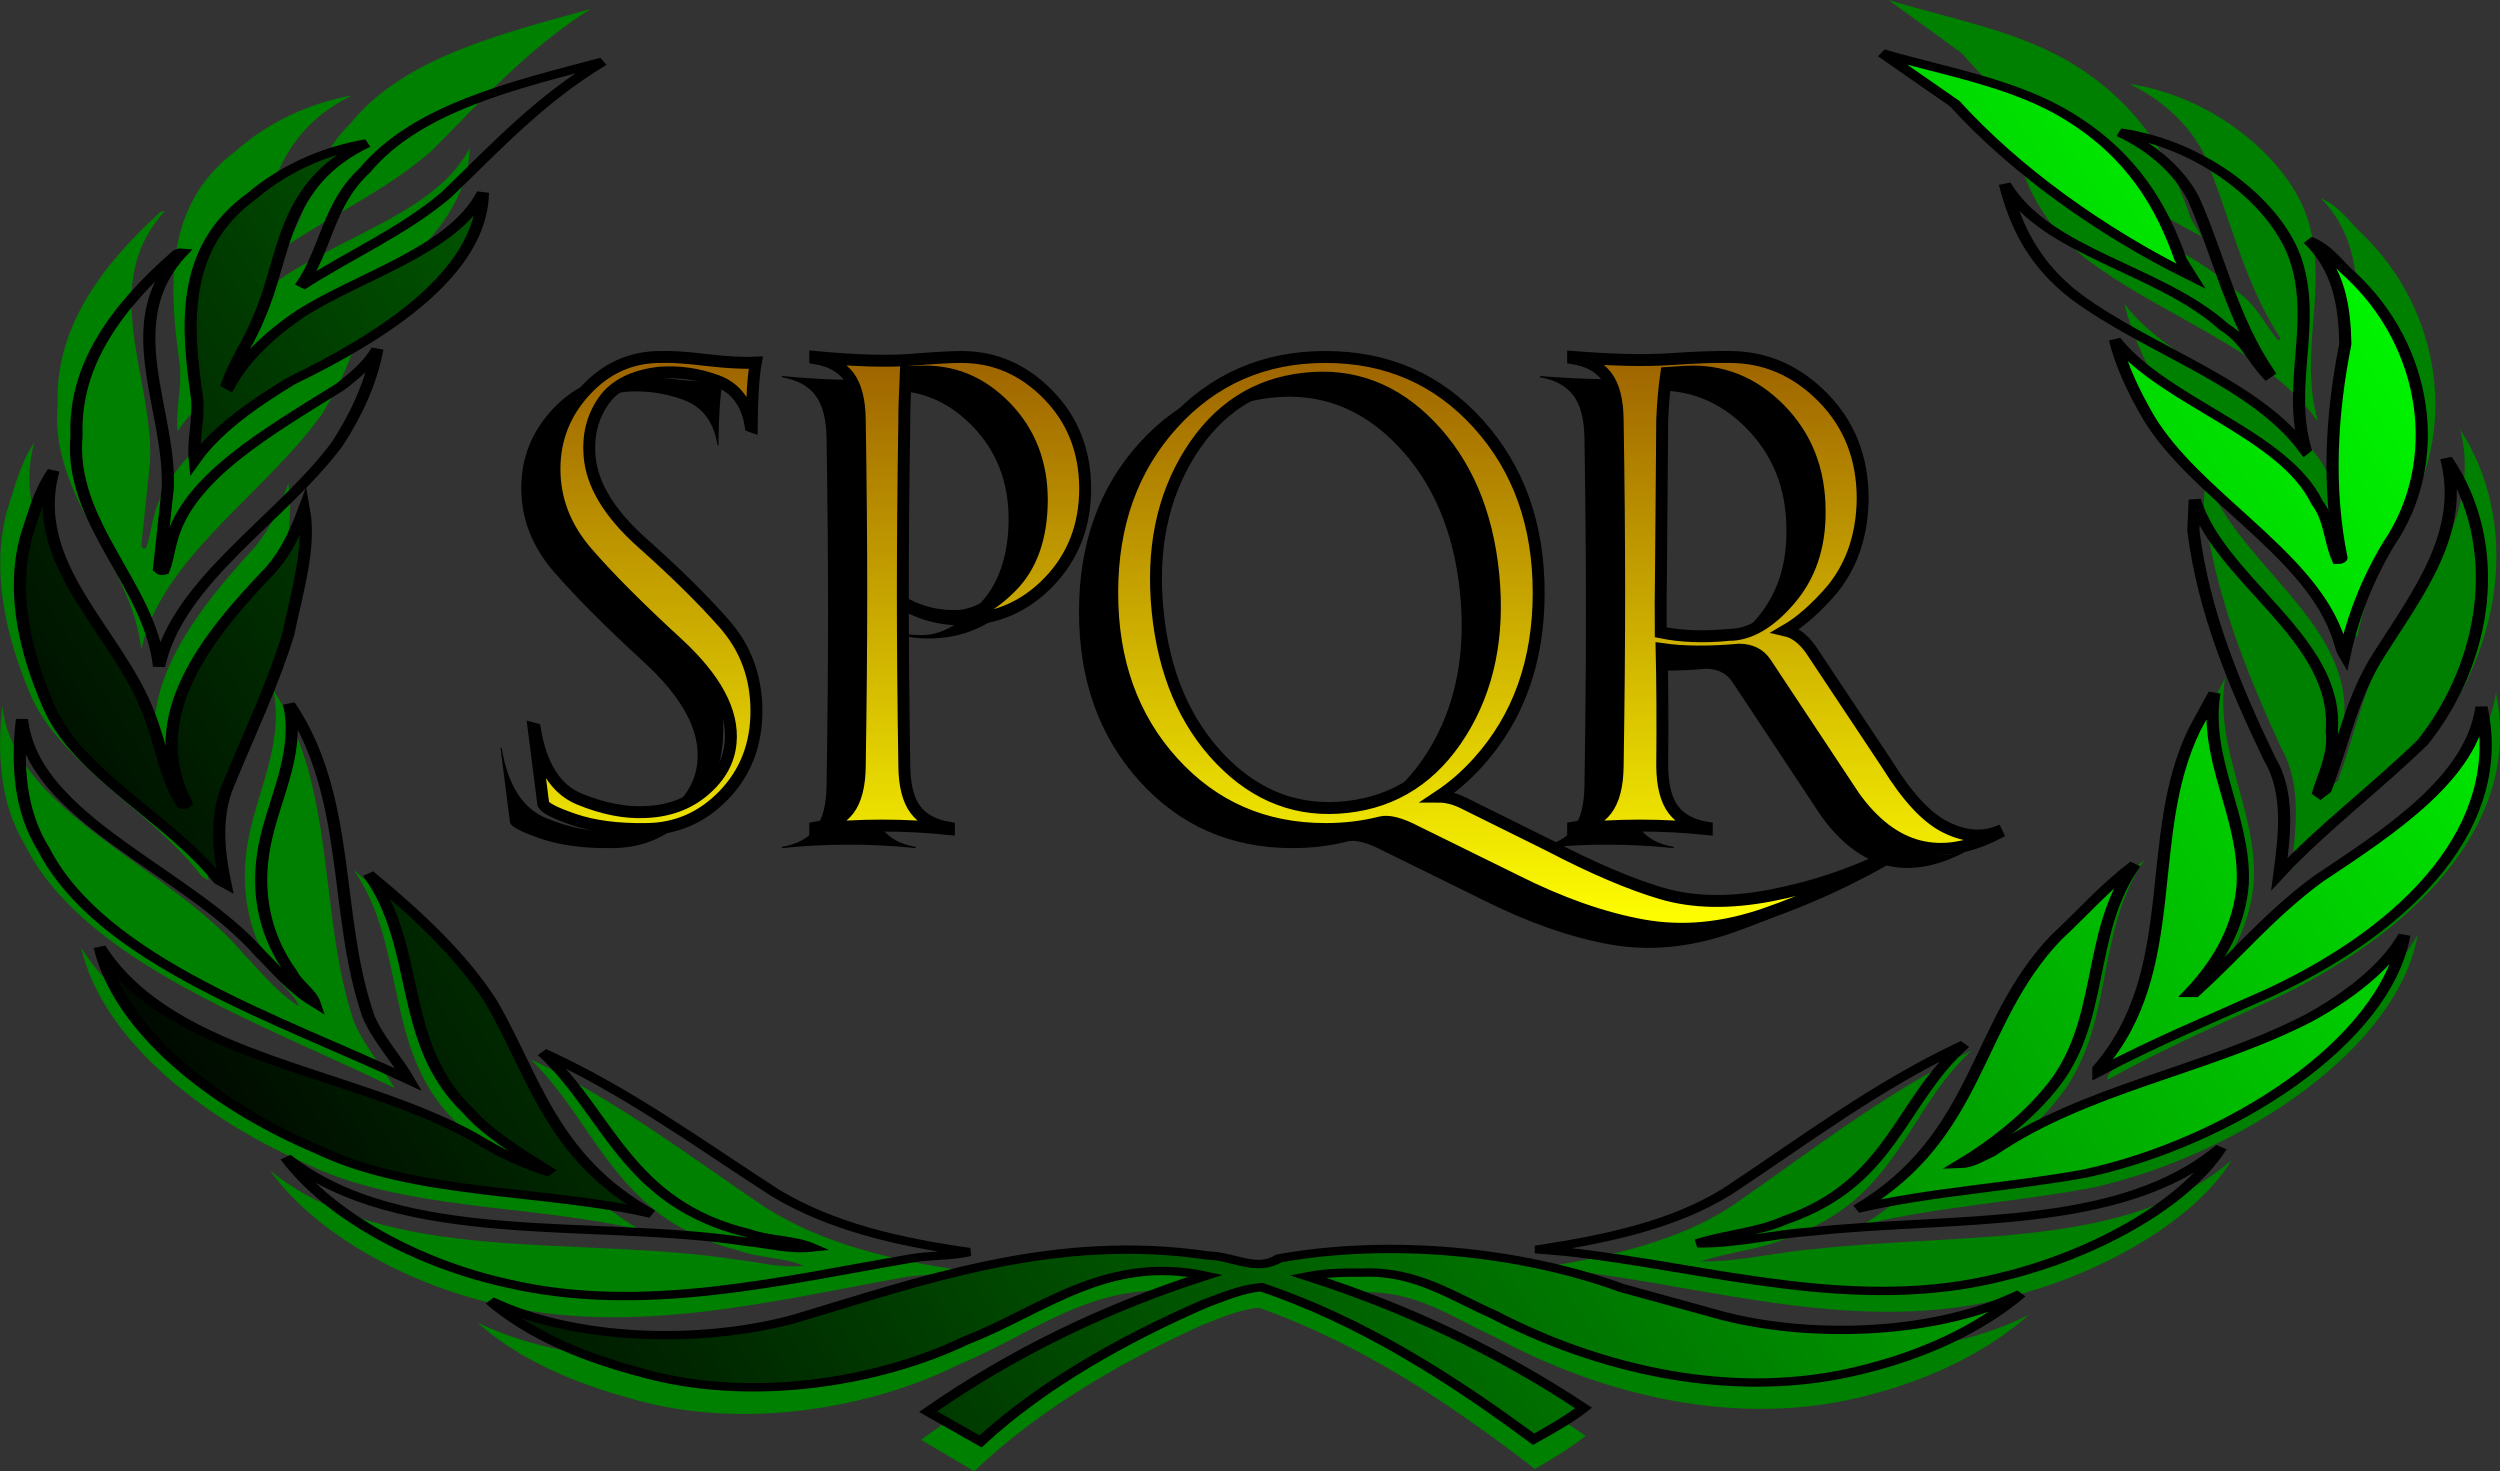 <?xml version="1.0" encoding="UTF-8" standalone="no"?>
<!-- Created with Inkscape (http://www.inkscape.org/) -->
<svg
   xmlns:dc="http://purl.org/dc/elements/1.1/"
   xmlns:cc="http://creativecommons.org/ns#"
   xmlns:rdf="http://www.w3.org/1999/02/22-rdf-syntax-ns#"
   xmlns:svg="http://www.w3.org/2000/svg"
   xmlns="http://www.w3.org/2000/svg"
   xmlns:xlink="http://www.w3.org/1999/xlink"
   xmlns:sodipodi="http://sodipodi.sourceforge.net/DTD/sodipodi-0.dtd"
   xmlns:inkscape="http://www.inkscape.org/namespaces/inkscape"
   height="547.681"
   width="930.593"
   id="svg2"
   sodipodi:version="0.32"
   inkscape:version="0.46"
   version="1.0"
   sodipodi:docbase="D:\"
   sodipodi:docname="SPQRomani[1].svg"
   inkscape:output_extension="org.inkscape.output.svg.inkscape">
  <rect width="100%" height="100%" fill="#333333" stroke="none"/>
  <defs
     id="defs4">
    <linearGradient
       id="linearGradient2674">
      <stop
         style="stop-color:#000000;stop-opacity:1;"
         offset="0"
         id="stop2676" />
      <stop
         style="stop-color:#00ff00;stop-opacity:1"
         offset="1"
         id="stop2678" />
    </linearGradient>
    <linearGradient
       inkscape:collect="always"
       id="linearGradient2632">
      <stop
         style="stop-color:#ffff00;stop-opacity:1"
         offset="0"
         id="stop2634" />
      <stop
         style="stop-color:#803300;stop-opacity:1"
         offset="1"
         id="stop2636" />
    </linearGradient>
    <inkscape:perspective
       sodipodi:type="inkscape:persp3d"
       inkscape:vp_x="0 : 360 : 1"
       inkscape:vp_y="0 : 1000 : 0"
       inkscape:vp_z="940 : 360 : 1"
       inkscape:persp3d-origin="470 : 240 : 1"
       id="perspective138" />
    <linearGradient
       id="linearGradient7749">
      <stop
         id="stop7753"
         offset="0"
         stop-color="#585858" />
      <stop
         id="stop7755"
         offset="0.164"
         stop-color="#888" />
      <stop
         id="stop7757"
         offset="0.224"
         stop-color="#a6a6a6" />
      <stop
         id="stop7759"
         offset="0.285"
         stop-color="#ccc" />
      <stop
         id="stop7761"
         offset="0.285"
         stop-color="#cccac2" />
      <stop
         id="stop7769"
         offset="0.467"
         stop-color="#e3e3e3" />
      <stop
         id="stop7771"
         offset="0.516"
         stop-color="#d1d1d1" />
      <stop
         id="stop7773"
         offset="0.542"
         stop-color="#c6c6c6" />
      <stop
         id="stop7775"
         offset="0.572"
         stop-color="#bbb" />
      <stop
         id="stop7777"
         offset="0.632"
         stop-color="#a8a8a8" />
      <stop
         id="stop7779"
         offset="0.663"
         stop-color="#b9b9b9" />
      <stop
         id="stop7781"
         offset="0.698"
         stop-color="#cacaca" />
      <stop
         id="stop7783"
         offset="0.728"
         stop-color="#d2d2d2" />
      <stop
         id="stop7785"
         offset="0.758"
         stop-color="#dadada" />
      <stop
         id="stop7787"
         offset="0.787"
         stop-color="#d5d5d5" />
      <stop
         id="stop7789"
         offset="0.817"
         stop-color="#d0d0d0" />
      <stop
         id="stop7791"
         offset="0.878"
         stop-color="#bbb" />
      <stop
         id="stop7793"
         offset="0.935"
         stop-color="#898989" />
      <stop
         id="stop7795"
         offset="1"
         stop-color="#585858"
         style="stop-color:black;stop-opacity:1" />
    </linearGradient>
    <linearGradient
       inkscape:collect="always"
       xlink:href="#linearGradient7749"
       id="linearGradient7827"
       x1="-919.808"
       y1="341.907"
       x2="-174.853"
       y2="528.992"
       gradientUnits="userSpaceOnUse"
       gradientTransform="matrix(0.762,0,0,0.762,801.227,173.531)" />
    <linearGradient
       inkscape:collect="always"
       xlink:href="#linearGradient2632"
       id="linearGradient2464"
       gradientUnits="userSpaceOnUse"
       gradientTransform="matrix(0.923,0,0,0.978,27.653,98.762)"
       x1="480.855"
       y1="660.396"
       x2="479.632"
       y2="374.89" />
    <linearGradient
       inkscape:collect="always"
       xlink:href="#linearGradient2674"
       id="linearGradient3238"
       x1="297.248"
       y1="413.588"
       x2="650.27"
       y2="259.198"
       gradientUnits="userSpaceOnUse" />
  </defs>
  <sodipodi:namedview
     id="base"
     pagecolor="#ffffff"
     bordercolor="#666666"
     borderopacity="1.0"
     inkscape:pageopacity="0.0"
     inkscape:pageshadow="2"
     inkscape:cx="438.4303"
     inkscape:cy="320.17563"
     inkscape:zoom="0.8996572"
     inkscape:document-units="px"
     inkscape:current-layer="layer1"
     inkscape:window-width="1280"
     inkscape:window-height="968"
     inkscape:window-x="0"
     inkscape:window-y="22"
     width="940px"
     height="720px"
     showgrid="false"
     showguides="true"
     inkscape:guide-bbox="true" />
  <g
     inkscape:groupmode="layer"
     inkscape:label="Warstwa 1"
     id="layer1"
     transform="translate(85.034,-399.193)">
    <g
       transform="matrix(2.633,0,0,1.892,-804.537,95.464)"
       id="g7894">
      <g
         id="g7896"
         style="fill:#008000">
        <path
           d="M 569.386,394.109 C 558.611,396.995 547.114,397.922 536.65,401.491 C 554.373,386.295 553.361,362.782 565.186,344.885 C 568.952,339.817 572.065,334.506 576.456,329.697 C 569.264,344.125 572.383,362.844 564.12,376.845 C 560.939,382.406 556.391,387.802 551.36,392.17 C 553.004,392.108 554.442,390.686 555.888,389.735 C 569.309,376.343 586.842,372.598 601.359,361.717 C 607.175,357.083 612.501,351.011 615.058,344.443 C 612.311,366.663 590.205,387.489 569.386,394.109 L 569.386,394.109 z"
           id="path7898" />
        <path
           d="M 617.735,304.146 C 611.169,313.489 603.226,322.188 597.159,331.684 C 597.836,324.165 598.727,314.92 595.798,307.798 C 590.723,292.461 586.264,276.889 584.825,260.057 L 585.023,253.62 C 588.843,270.81 605.729,282.626 604.663,301.907 C 605.05,306.58 603.604,310.553 602.729,314.662 L 603.02,314.966 L 603.78,314.113 C 606.284,304.655 607.548,294.71 611.441,285.886 C 616.975,273.188 623.884,260.372 621.068,245.04 C 629.484,263.116 626.935,287.268 617.735,304.146 L 617.735,304.146 z"
           id="path7900" />
        <path
           d="M 607.371,206.758 C 618.443,221.763 620.87,245.676 612.806,262.888 C 609.8,270.182 607.677,277.954 606.496,286.027 C 605.933,284.635 605.804,282.763 605.301,281.211 C 600.896,264.363 584.963,252.356 578.41,236.472 C 576.332,231.278 574.561,225.911 573.578,220.272 C 580.58,233.222 597.836,239.911 602.539,254.183 C 604.466,257.792 604.357,262.302 605.553,266.183 C 605.804,266.183 606.055,265.996 606.055,265.741 C 603.984,251.04 604.616,235.654 606.611,221.135 C 606.496,213.271 605.729,205.643 601.359,199.555 C 604.161,201.188 605.423,204.323 607.371,206.758 L 607.371,206.758 z"
           id="path7902" />
        <path
           d="M 599.564,203.877 C 602.473,217.026 598.225,229.832 600.896,243.107 L 600.797,243.222 C 593.644,229.155 578.457,222.517 568.008,211.258 C 561.952,204.578 559.319,196.436 557.805,187.814 C 563.792,202.249 579.948,205.43 589.224,217.593 C 592.327,220.397 593.34,224.282 595.341,227.462 L 595.668,227.146 C 590.334,215.76 588.547,202.945 584.825,190.801 C 582.962,185.539 579.264,180.369 574.302,177.051 C 586.478,179.539 597.03,192.25 599.564,203.877 L 599.564,203.877 z"
           id="path7904" />
        <path
           d="M 567.012,173.722 C 576.182,181.929 580.329,192.555 583.007,203.565 L 584.521,207.062 C 571.212,197.49 559.121,184.622 550.622,171.032 L 540.242,160.531 C 549.367,164.4 559.205,166.71 567.012,173.722 L 567.012,173.722 z"
           id="path7906" />
        <path
           d="M 356.806,162.274 C 347.605,170.339 341.225,180.54 334.399,190.051 C 328.281,197.626 320.455,202.622 313.52,209.136 C 317.264,201.374 317.4,192.103 322.711,184.973 C 330.268,171.789 344.28,167.151 356.806,162.274 L 356.806,162.274 z"
           id="path7908" />
        <path
           d="M 306.492,190.36 C 310.967,184.797 316.64,180.932 323.023,179.299 C 310.628,187.814 311.435,203.074 307.505,215.76 C 306.252,220.451 304.076,224.772 302.992,229.581 L 303.308,229.832 C 305.37,224.396 308.995,219.26 313.52,214.824 C 322.323,206.697 335.347,201.632 339.661,189.61 C 339.464,206.316 325.527,219.45 312.192,228.839 C 306.693,233.664 301.391,239.162 298.362,245.363 C 298.065,241.148 298.985,236.917 298.686,232.401 C 297.235,217.818 296.182,201.172 306.492,190.36 L 306.492,190.36 z"
           id="path7910" />
        <path
           d="M 281.412,240.228 C 281.039,225.449 287.173,213.386 295.816,202.375 C 296.067,202.249 296.246,201.998 296.569,202.059 C 287.055,216.517 294.926,234.729 294.492,251.169 L 293.237,268.001 C 293.424,268.123 293.424,268.629 293.865,268.435 C 294.428,266.559 294.55,264.554 294.926,262.624 C 297.167,249.047 308.958,239.413 319.257,230.03 C 321.456,227.576 323.4,225.084 324.53,222.205 C 323.689,228.965 321.57,235.783 318.766,242.035 C 310.75,257.667 295.942,270.493 293.237,288.39 C 291.925,271.239 280.248,258.417 281.412,240.228 L 281.412,240.228 z"
           id="path7912" />
        <path
           d="M 274.214,261.243 C 275.279,256.621 276.094,251.838 278.105,247.597 C 274.294,267.134 287.435,281.211 291.745,298.146 C 293.549,304.479 293.99,311.282 296.569,317.226 C 296.81,317.355 297.019,317.104 297.167,316.914 C 290.749,298.925 300.014,282.208 309.323,268.123 C 311.587,264.307 312.892,260.057 314.018,255.67 C 315.007,263.812 312.948,273.188 311.766,281.641 C 309.502,292.396 306.123,302.597 303.182,313.033 C 301.246,319.555 301.755,326.912 302.749,333.745 L 301.816,333 C 294.991,320.414 281.477,310.598 277.463,296.848 C 274.16,285.886 271.965,273.188 274.214,261.243 L 274.214,261.243 z"
           id="path7914" />
        <path
           d="M 273.598,299.401 C 275.101,320.109 297.369,331.052 307.691,348.195 C 310.134,351.703 312.253,355.584 315.517,358.521 C 315.007,356.314 312.948,354.458 312.192,352.198 C 308.581,345.008 307.265,336.439 308.133,327.749 C 309.133,317.172 313.569,307.356 311.876,296.231 C 320.946,315.788 318.191,340.198 323.263,361.39 C 324.591,366.024 327.273,370.163 329.031,374.593 C 310.396,361.9 284.984,349.824 276.717,326.562 C 273.232,318.542 272.844,308.612 273.598,299.401 L 273.598,299.401 z"
           id="path7916" />
        <path
           d="M 284.729,346.955 C 295.12,370.461 321.144,372.408 338.592,386.722 C 341.803,389.567 345.167,391.987 348.792,393.676 L 348.979,393.486 C 344.973,389.864 340.339,385.739 337.534,381.045 C 327.322,366.846 330.914,346.955 323.263,331.684 C 330.215,340 336.537,348.645 340.734,358.079 C 346.978,373.48 349.363,390.876 363.81,402.518 C 348.176,397.366 329.86,398.805 316.062,389.179 C 300.995,379.919 287.549,364.213 284.729,346.955 L 284.729,346.955 z"
           id="path7918" />
        <path
           d="M 311.435,390.807 C 328.095,409.754 355.317,403.432 377.51,408.391 C 380.645,408.819 383.514,410.075 386.836,409.565 C 384.19,407.891 380.52,408.073 377.632,406.551 C 360.236,400.44 357.685,381.607 348.241,368.908 C 360.306,376.92 370.448,387.726 381.578,398.196 C 389.578,405.204 399.208,408.438 409.354,410.5 C 406.916,411.391 403.72,411.147 401.103,411.833 C 382.874,416.315 362.622,423.641 343.291,417.083 C 330.724,413.125 317.758,403.188 311.435,390.807 L 311.435,390.807 z"
           id="path7920" />
        <path
           d="M 537.557,434.973 C 518.783,441.979 499.19,434.653 484.527,423.534 C 478.591,419.76 473.357,414.327 465.679,414.807 C 462.894,414.754 460.208,414.891 457.841,415.575 C 472.086,422.204 485.318,431.342 497.417,443.03 C 495.378,445.358 492.737,447.536 490.25,449.543 C 478.591,436.981 465.679,424.889 451.222,417.827 C 448.391,418.194 445.697,419.897 443.145,421.268 C 431.375,428.709 419.737,438.282 410.987,450 L 403.469,443.791 C 415.469,431.653 428.742,422.204 443.263,415.454 C 428.994,410.934 419.681,422.887 408.85,428.967 C 396.229,437.78 378.077,441.918 362.824,435.838 C 354.621,432.727 346.674,428.145 340.734,420.698 C 352.738,428.967 370.616,429.834 384.268,424.463 C 402.586,416.518 421.621,406.446 443.704,411.262 C 447.15,411.323 450.499,414.754 453.755,411.833 C 470.168,407.571 488.75,410.5 502.881,418.002 L 517.445,423.84 C 530.982,428.846 548.484,427.461 560.088,419.213 C 554.122,426.639 545.973,431.959 537.557,434.973 L 537.557,434.973 z"
           id="path7922" />
        <path
           d="M 557.675,415.575 C 536.597,423.534 515.392,413.764 495.195,410.5 L 491.307,410.006 L 491.307,409.883 C 500.964,407.692 510.338,404.817 518.024,397.877 C 529.346,386.995 539.42,375.794 551.992,367.219 C 542.669,379.173 541.681,396.188 526.279,403.874 C 522.468,406.368 517.657,406.809 513.724,408.698 C 519.333,408.819 524.469,406.809 530.023,406.247 C 550.676,403.004 574.302,406.331 588.79,388.737 C 583.411,400.997 569.94,411.262 557.675,415.575 L 557.675,415.575 z"
           id="path7924" />
        <path
           d="M 595.973,356.269 C 587.648,361.717 579.211,366.77 571.212,372.964 L 571.212,372.203 C 583.464,351.841 577.475,323.868 585.023,301.459 L 587.839,293.952 C 586.264,307.912 592.327,319.737 591.901,333.745 C 591.476,342.207 588.714,349.71 584.271,356.467 L 585.023,356.467 C 591.026,348.583 595.714,340.198 602.729,332.688 C 613.619,322.188 624.69,311.42 626.12,296.848 C 629.818,321.175 616.168,342.496 595.973,356.269 L 595.973,356.269 z"
           id="path7926" />
      </g>
    </g>
    <g
       transform="matrix(2.597,0,0,1.785,-787.375,132.489)"
       id="g2640"
       style="fill:url(#linearGradient3238);fill-opacity:1;stroke:#000000;stroke-opacity:1;stroke-width:1.743;stroke-miterlimit:4;stroke-dasharray:none">
      <g
         id="g2642"
         style="fill:url(#linearGradient3238);fill-opacity:1;stroke:#000000;stroke-opacity:1;stroke-width:1.743;stroke-miterlimit:4;stroke-dasharray:none">
        <path
           d="M 569.386,394.109 C 558.611,396.995 547.114,397.922 536.65,401.491 C 554.373,386.295 553.361,362.782 565.186,344.885 C 568.952,339.817 572.065,334.506 576.456,329.697 C 569.264,344.125 572.383,362.844 564.12,376.845 C 560.939,382.406 556.391,387.802 551.36,392.17 C 553.004,392.108 554.442,390.686 555.888,389.735 C 569.309,376.343 586.842,372.598 601.359,361.717 C 607.175,357.083 612.501,351.011 615.058,344.443 C 612.311,366.663 590.205,387.489 569.386,394.109 L 569.386,394.109 z"
           id="path2644"
           style="fill:url(#linearGradient3238);fill-opacity:1;stroke:#000000;stroke-opacity:1;stroke-width:1.743;stroke-miterlimit:4;stroke-dasharray:none" />
        <path
           d="M 617.735,304.146 C 611.169,313.489 603.226,322.188 597.159,331.684 C 597.836,324.165 598.727,314.92 595.798,307.798 C 590.723,292.461 586.264,276.889 584.825,260.057 L 585.023,253.62 C 588.843,270.81 605.729,282.626 604.663,301.907 C 605.05,306.58 603.604,310.553 602.729,314.662 L 603.02,314.966 L 603.78,314.113 C 606.284,304.655 607.548,294.71 611.441,285.886 C 616.975,273.188 623.884,260.372 621.068,245.04 C 629.484,263.116 626.935,287.268 617.735,304.146 L 617.735,304.146 z"
           id="path2646"
           style="fill:url(#linearGradient3238);fill-opacity:1;stroke:#000000;stroke-opacity:1;stroke-width:1.743;stroke-miterlimit:4;stroke-dasharray:none" />
        <path
           d="M 607.371,206.758 C 618.443,221.763 620.87,245.676 612.806,262.888 C 609.8,270.182 607.677,277.954 606.496,286.027 C 605.933,284.635 605.804,282.763 605.301,281.211 C 600.896,264.363 584.963,252.356 578.41,236.472 C 576.332,231.278 574.561,225.911 573.578,220.272 C 580.58,233.222 597.836,239.911 602.539,254.183 C 604.466,257.792 604.357,262.302 605.553,266.183 C 605.804,266.183 606.055,265.996 606.055,265.741 C 603.984,251.04 604.616,235.654 606.611,221.135 C 606.496,213.271 605.729,205.643 601.359,199.555 C 604.161,201.188 605.423,204.323 607.371,206.758 L 607.371,206.758 z"
           id="path2648"
           style="fill:url(#linearGradient3238);fill-opacity:1;stroke:#000000;stroke-opacity:1;stroke-width:1.743;stroke-miterlimit:4;stroke-dasharray:none" />
        <path
           d="M 599.564,203.877 C 602.473,217.026 598.225,229.832 600.896,243.107 L 600.797,243.222 C 593.644,229.155 578.457,222.517 568.008,211.258 C 561.952,204.578 559.319,196.436 557.805,187.814 C 563.792,202.249 579.948,205.43 589.224,217.593 C 592.327,220.397 593.34,224.282 595.341,227.462 L 595.668,227.146 C 590.334,215.76 588.547,202.945 584.825,190.801 C 582.962,185.539 579.264,180.369 574.302,177.051 C 586.478,179.539 597.03,192.25 599.564,203.877 L 599.564,203.877 z"
           id="path2650"
           style="fill:url(#linearGradient3238);fill-opacity:1;stroke:#000000;stroke-opacity:1;stroke-width:1.743;stroke-miterlimit:4;stroke-dasharray:none" />
        <path
           d="M 567.012,173.722 C 576.182,181.929 580.329,192.555 583.007,203.565 L 584.521,207.062 C 571.212,197.49 559.121,184.622 550.622,171.032 L 540.242,160.531 C 549.367,164.4 559.205,166.71 567.012,173.722 L 567.012,173.722 z"
           id="path2652"
           style="fill:url(#linearGradient3238);fill-opacity:1;stroke:#000000;stroke-opacity:1;stroke-width:1.743;stroke-miterlimit:4;stroke-dasharray:none" />
        <path
           d="M 356.806,162.274 C 347.605,170.339 341.225,180.54 334.399,190.051 C 328.281,197.626 320.455,202.622 313.52,209.136 C 317.264,201.374 317.4,192.103 322.711,184.973 C 330.268,171.789 344.28,167.151 356.806,162.274 L 356.806,162.274 z"
           id="path2654"
           style="fill:url(#linearGradient3238);fill-opacity:1;stroke:#000000;stroke-opacity:1;stroke-width:1.743;stroke-miterlimit:4;stroke-dasharray:none" />
        <path
           d="M 306.492,190.36 C 310.967,184.797 316.64,180.932 323.023,179.299 C 310.628,187.814 311.435,203.074 307.505,215.76 C 306.252,220.451 304.076,224.772 302.992,229.581 L 303.308,229.832 C 305.37,224.396 308.995,219.26 313.52,214.824 C 322.323,206.697 335.347,201.632 339.661,189.61 C 339.464,206.316 325.527,219.45 312.192,228.839 C 306.693,233.664 301.391,239.162 298.362,245.363 C 298.065,241.148 298.985,236.917 298.686,232.401 C 297.235,217.818 296.182,201.172 306.492,190.36 L 306.492,190.36 z"
           id="path2656"
           style="fill:url(#linearGradient3238);fill-opacity:1;stroke:#000000;stroke-opacity:1;stroke-width:1.743;stroke-miterlimit:4;stroke-dasharray:none" />
        <path
           d="M 281.412,240.228 C 281.039,225.449 287.173,213.386 295.816,202.375 C 296.067,202.249 296.246,201.998 296.569,202.059 C 287.055,216.517 294.926,234.729 294.492,251.169 L 293.237,268.001 C 293.424,268.123 293.424,268.629 293.865,268.435 C 294.428,266.559 294.55,264.554 294.926,262.624 C 297.167,249.047 308.958,239.413 319.257,230.03 C 321.456,227.576 323.4,225.084 324.53,222.205 C 323.689,228.965 321.57,235.783 318.766,242.035 C 310.75,257.667 295.942,270.493 293.237,288.39 C 291.925,271.239 280.248,258.417 281.412,240.228 L 281.412,240.228 z"
           id="path2658"
           style="fill:url(#linearGradient3238);fill-opacity:1;stroke:#000000;stroke-opacity:1;stroke-width:1.743;stroke-miterlimit:4;stroke-dasharray:none" />
        <path
           d="M 274.214,261.243 C 275.279,256.621 276.094,251.838 278.105,247.597 C 274.294,267.134 287.435,281.211 291.745,298.146 C 293.549,304.479 293.99,311.282 296.569,317.226 C 296.81,317.355 297.019,317.104 297.167,316.914 C 290.749,298.925 300.014,282.208 309.323,268.123 C 311.587,264.307 312.892,260.057 314.018,255.67 C 315.007,263.812 312.948,273.188 311.766,281.641 C 309.502,292.396 306.123,302.597 303.182,313.033 C 301.246,319.555 301.755,326.912 302.749,333.745 L 301.816,333 C 294.991,320.414 281.477,310.598 277.463,296.848 C 274.16,285.886 271.965,273.188 274.214,261.243 L 274.214,261.243 z"
           id="path2660"
           style="fill:url(#linearGradient3238);fill-opacity:1;stroke:#000000;stroke-opacity:1;stroke-width:1.743;stroke-miterlimit:4;stroke-dasharray:none" />
        <path
           d="M 273.598,299.401 C 275.101,320.109 297.369,331.052 307.691,348.195 C 310.134,351.703 312.253,355.584 315.517,358.521 C 315.007,356.314 312.948,354.458 312.192,352.198 C 308.581,345.008 307.265,336.439 308.133,327.749 C 309.133,317.172 313.569,307.356 311.876,296.231 C 320.946,315.788 318.191,340.198 323.263,361.39 C 324.591,366.024 327.273,370.163 329.031,374.593 C 310.396,361.9 284.984,349.824 276.717,326.562 C 273.232,318.542 272.844,308.612 273.598,299.401 L 273.598,299.401 z"
           id="path2662"
           style="fill:url(#linearGradient3238);fill-opacity:1;stroke:#000000;stroke-opacity:1;stroke-width:1.743;stroke-miterlimit:4;stroke-dasharray:none" />
        <path
           d="M 284.729,346.955 C 295.12,370.461 321.144,372.408 338.592,386.722 C 341.803,389.567 345.167,391.987 348.792,393.676 L 348.979,393.486 C 344.973,389.864 340.339,385.739 337.534,381.045 C 327.322,366.846 330.914,346.955 323.263,331.684 C 330.215,340 336.537,348.645 340.734,358.079 C 346.978,373.48 349.363,390.876 363.81,402.518 C 348.176,397.366 329.86,398.805 316.062,389.179 C 300.995,379.919 287.549,364.213 284.729,346.955 L 284.729,346.955 z"
           id="path2664"
           style="fill:url(#linearGradient3238);fill-opacity:1;stroke:#000000;stroke-opacity:1;stroke-width:1.743;stroke-miterlimit:4;stroke-dasharray:none" />
        <path
           d="M 311.435,390.807 C 328.095,409.754 355.317,403.432 377.51,408.391 C 380.645,408.819 383.514,410.075 386.836,409.565 C 384.19,407.891 380.52,408.073 377.632,406.551 C 360.236,400.44 357.685,381.607 348.241,368.908 C 360.306,376.92 370.448,387.726 381.578,398.196 C 389.578,405.204 399.208,408.438 409.354,410.5 C 406.916,411.391 403.72,411.147 401.103,411.833 C 382.874,416.315 362.622,423.641 343.291,417.083 C 330.724,413.125 317.758,403.188 311.435,390.807 L 311.435,390.807 z"
           id="path2666"
           style="fill:url(#linearGradient3238);fill-opacity:1;stroke:#000000;stroke-opacity:1;stroke-width:1.743;stroke-miterlimit:4;stroke-dasharray:none" />
        <path
           d="M 537.557,434.973 C 518.783,441.979 499.19,434.653 484.527,423.534 C 478.591,419.76 473.357,414.327 465.679,414.807 C 462.894,414.754 460.208,414.891 457.841,415.575 C 472.086,422.204 485.318,431.342 497.417,443.03 C 495.378,445.358 492.737,447.536 490.25,449.543 C 478.591,436.981 465.679,424.889 451.222,417.827 C 448.391,418.194 445.697,419.897 443.145,421.268 C 431.375,428.709 419.737,438.282 410.987,450 L 403.469,443.791 C 415.469,431.653 428.742,422.204 443.263,415.454 C 428.994,410.934 419.681,422.887 408.85,428.967 C 396.229,437.78 378.077,441.918 362.824,435.838 C 354.621,432.727 346.674,428.145 340.734,420.698 C 352.738,428.967 370.616,429.834 384.268,424.463 C 402.586,416.518 421.621,406.446 443.704,411.262 C 447.15,411.323 450.499,414.754 453.755,411.833 C 470.168,407.571 488.75,410.5 502.881,418.002 L 517.445,423.84 C 530.982,428.846 548.484,427.461 560.088,419.213 C 554.122,426.639 545.973,431.959 537.557,434.973 L 537.557,434.973 z"
           id="path2668"
           style="fill:url(#linearGradient3238);fill-opacity:1;stroke:#000000;stroke-opacity:1;stroke-width:1.743;stroke-miterlimit:4;stroke-dasharray:none" />
        <path
           d="M 557.675,415.575 C 536.597,423.534 515.392,413.764 495.195,410.5 L 491.307,410.006 L 491.307,409.883 C 500.964,407.692 510.338,404.817 518.024,397.877 C 529.346,386.995 539.42,375.794 551.992,367.219 C 542.669,379.173 541.681,396.188 526.279,403.874 C 522.468,406.368 517.657,406.809 513.724,408.698 C 519.333,408.819 524.469,406.809 530.023,406.247 C 550.676,403.004 574.302,406.331 588.79,388.737 C 583.411,400.997 569.94,411.262 557.675,415.575 L 557.675,415.575 z"
           id="path2670"
           style="fill:url(#linearGradient3238);fill-opacity:1;stroke:#000000;stroke-opacity:1;stroke-width:1.743;stroke-miterlimit:4;stroke-dasharray:none" />
        <path
           d="M 595.973,356.269 C 587.648,361.717 579.211,366.77 571.212,372.964 L 571.212,372.203 C 583.464,351.841 577.475,323.868 585.023,301.459 L 587.839,293.952 C 586.264,307.912 592.327,319.737 591.901,333.745 C 591.476,342.207 588.714,349.71 584.271,356.467 L 585.023,356.467 C 591.026,348.583 595.714,340.198 602.729,332.688 C 613.619,322.188 624.69,311.42 626.12,296.848 C 629.818,321.175 616.168,342.496 595.973,356.269 L 595.973,356.269 z"
           id="path2672"
           style="fill:url(#linearGradient3238);fill-opacity:1;stroke:#000000;stroke-opacity:1;stroke-width:1.743;stroke-miterlimit:4;stroke-dasharray:none" />
      </g>
    </g>
    <path
       style="font-size:245.203px;font-style:normal;font-weight:normal;fill:#000000;fill-opacity:1;stroke:none;stroke-width:1px;stroke-linecap:butt;stroke-linejoin:miter;stroke-opacity:1;font-family:Lello"
       d="M 183.953,541.276 C 182.995,546.508 182.479,554.435 182.406,565.057 L 182.074,564.94 C 180.674,556.271 176.473,550.648 169.471,548.07 C 162.47,545.493 155.321,544.478 148.025,545.024 C 138.223,546.196 131.295,549.711 127.242,555.568 C 123.189,561.425 121.457,568.142 122.046,575.717 C 122.783,586.495 129.342,597.39 141.724,608.401 C 154.105,619.413 164.276,629.449 172.235,638.508 C 180.194,647.568 184.174,658.384 184.174,670.958 C 184.174,683.454 180.121,693.9 172.014,702.295 C 163.907,710.691 154.179,714.889 142.829,714.889 C 132.364,715.045 123.447,713.854 116.077,711.316 C 108.707,708.777 104.948,706.766 104.801,705.283 L 101.263,677.519 L 101.706,677.636 C 103.99,691.459 109.536,700.167 118.343,703.76 C 127.15,707.352 135.312,708.953 142.829,708.563 C 151.526,708.25 158.84,705.556 164.773,700.48 C 170.706,695.403 173.967,689.507 174.557,682.79 C 175.662,671.232 169.029,658.853 154.658,645.654 C 140.287,632.456 129.085,621.21 121.051,611.916 C 113.018,602.622 109.002,592.274 109.002,580.872 C 109.002,569.704 112.852,559.961 120.554,551.643 C 128.255,543.326 137.56,539.167 148.467,539.167 C 152.3,539.011 157.956,539.382 165.436,540.28 C 172.917,541.178 179.089,541.51 183.953,541.276 L 183.953,541.276 z M 260.452,539.167 C 272.834,539.167 283.594,543.834 292.732,553.166 C 301.871,562.499 306.477,574.116 306.551,588.018 C 306.551,601.919 302.055,613.536 293.064,622.869 C 284.073,632.202 273.239,636.868 260.563,636.868 C 253.119,636.868 246.339,635.189 240.222,631.831 L 240.333,631.479 C 246.007,634.291 251.793,635.658 257.689,635.58 C 264.469,635.814 271.599,632.163 279.08,624.626 C 286.56,617.09 290.337,606.371 290.411,592.469 C 290.411,578.49 285.841,566.853 276.703,557.559 C 267.564,548.266 256.804,543.97 244.423,544.673 L 239.78,544.79 C 239.338,554.709 239.153,560.644 239.227,562.597 C 238.859,586.026 238.674,607.503 238.674,627.028 C 238.674,646.553 238.859,668.03 239.227,691.459 C 239.301,698.722 240.683,704.131 243.373,707.684 C 246.063,711.238 250.208,713.483 255.809,714.42 L 255.809,714.889 C 239.301,713.17 222.719,713.17 206.063,714.889 L 206.063,714.42 C 211.664,713.483 215.809,711.238 218.499,707.684 C 221.189,704.131 222.571,698.722 222.645,691.459 C 223.013,668.03 223.198,646.553 223.198,627.028 C 223.198,607.503 223.013,586.026 222.645,562.597 C 222.571,555.334 221.189,549.925 218.499,546.372 C 215.809,542.818 211.664,540.573 206.063,539.636 L 206.063,539.167 C 221.024,540.573 232.907,540.924 241.715,540.221 C 250.521,539.519 256.767,539.167 260.452,539.167 L 260.452,539.167 z M 316.611,626.911 C 316.611,601.529 324.128,580.559 339.163,564.002 C 354.197,547.446 373.138,539.167 395.984,539.167 C 418.904,539.167 437.863,547.465 452.861,564.061 C 467.859,580.657 475.357,601.607 475.358,626.911 C 475.357,652.371 467.84,673.418 452.806,690.053 C 448.31,695.052 443.409,699.308 438.103,702.822 C 440.977,702.822 443.962,703.564 447.057,705.048 L 479.227,720.98 C 495.367,729.415 509.314,735.37 521.069,738.845 C 532.824,742.321 546.403,742.575 561.806,739.607 C 577.209,736.639 591.838,731.758 605.694,724.963 L 605.694,725.432 C 591.027,733.867 575.772,740.856 559.927,746.401 C 544.081,751.946 528.807,753.391 514.105,750.736 C 499.402,748.081 483.722,742.575 467.067,734.218 L 429.48,715.709 C 423.732,712.741 419.383,711.648 416.436,712.429 L 416.436,712.429 C 410.024,714.069 403.207,714.889 395.984,714.889 C 373.138,714.889 354.197,706.591 339.163,689.995 C 324.128,673.399 316.611,652.371 316.611,626.911 L 316.611,626.911 z M 403.944,706.688 C 421.926,704.736 436.076,695.52 446.394,679.041 C 456.712,662.563 460.728,642.843 458.444,619.882 C 456.159,597.077 448.365,578.763 435.063,564.94 C 421.76,551.116 406.118,545.22 388.135,547.25 C 370.079,549.203 355.892,558.399 345.574,574.839 C 335.256,591.278 331.24,610.94 333.525,633.822 C 335.809,656.783 343.621,675.176 356.961,688.999 C 370.3,702.822 385.961,708.719 403.944,706.688 L 403.944,706.688 z M 546.329,539.167 C 559.669,539.167 571.276,544.185 581.152,554.221 C 591.027,564.256 595.965,576.811 595.965,591.884 C 595.818,605.238 592.059,616.485 584.689,625.622 C 578.646,632.651 572.861,637.766 567.333,640.968 C 570.724,641.75 573.819,644.092 576.619,647.997 L 605.03,690.756 C 612.474,702.783 619.659,710.554 626.587,714.069 C 633.515,717.583 639.926,718.247 645.822,716.06 L 646.044,716.529 C 624.966,727.384 607.241,722.855 592.87,702.94 L 559.816,653.035 C 557.679,649.833 554.436,648.193 550.088,648.114 C 538.812,649.13 529.158,649.052 521.124,647.88 C 521.419,660.298 521.493,674.824 521.346,691.459 C 521.419,698.722 522.801,704.131 525.491,707.684 C 528.181,711.238 532.327,713.483 537.928,714.42 L 537.928,714.889 C 521.419,713.17 504.837,713.17 488.181,714.889 L 488.181,714.42 C 493.782,713.483 497.928,711.238 500.618,707.684 C 503.308,704.131 504.69,698.722 504.763,691.459 C 505.132,668.03 505.316,646.553 505.316,627.028 C 505.316,607.503 505.132,586.026 504.763,562.597 C 504.69,555.334 503.308,549.925 500.618,546.372 C 497.928,542.818 493.782,540.573 488.181,539.636 L 488.181,539.167 C 502.847,540.339 514.805,540.612 524.054,539.987 C 533.303,539.362 540.728,539.089 546.329,539.167 L 546.329,539.167 z M 522.893,545.142 C 522.156,550.062 521.64,555.841 521.346,562.479 L 520.903,617.187 C 520.756,626.169 520.719,634.33 520.793,641.671 C 528.384,643.233 536.859,643.546 546.219,642.609 C 553.81,642.609 561.364,638.216 568.881,629.429 C 576.398,620.643 580.083,609.651 579.936,596.452 C 579.936,581.301 574.998,568.708 565.122,558.672 C 555.247,548.637 543.602,543.97 530.189,544.673 L 522.893,545.142 z"
       id="path2460" />
    <path
       style="font-size:245.203px;font-style:normal;font-weight:normal;fill:url(#linearGradient2464);fill-opacity:1;stroke:#000000;stroke-width:4.438;stroke-linecap:butt;stroke-linejoin:miter;stroke-miterlimit:4;stroke-dasharray:none;stroke-opacity:1;font-family:Lello"
       d="M 196.314,534.177 C 195.356,539.41 194.84,547.337 194.766,557.958 L 194.434,557.841 C 193.034,549.172 188.833,543.549 181.832,540.971 C 174.83,538.394 167.682,537.379 160.386,537.926 C 150.584,539.097 143.656,542.612 139.603,548.469 C 135.549,554.326 133.817,561.043 134.407,568.618 C 135.144,579.396 141.703,590.291 154.084,601.302 C 166.466,612.314 176.636,622.35 184.596,631.409 C 192.555,640.469 196.535,651.286 196.535,663.859 C 196.535,676.355 192.481,686.801 184.375,695.196 C 176.268,703.592 166.539,707.79 155.19,707.79 C 144.725,707.946 135.807,706.755 128.437,704.217 C 121.067,701.679 117.309,699.667 117.161,698.184 L 113.624,670.42 L 114.066,670.537 C 116.351,684.36 121.896,693.068 130.703,696.661 C 139.51,700.253 147.673,701.854 155.19,701.464 C 163.886,701.151 171.201,698.457 177.134,693.381 C 183.066,688.304 186.327,682.408 186.917,675.691 C 188.023,664.133 181.39,651.754 167.018,638.555 C 152.647,625.357 141.445,614.111 133.412,604.817 C 125.379,595.523 121.362,585.175 121.362,573.773 C 121.362,562.605 125.213,552.862 132.914,544.544 C 140.616,536.227 149.92,532.068 160.828,532.068 C 164.66,531.912 170.316,532.283 177.797,533.181 C 185.277,534.079 191.45,534.411 196.314,534.177 L 196.314,534.177 z M 272.813,532.068 C 285.194,532.068 295.954,536.735 305.093,546.067 C 314.231,555.4 318.838,567.017 318.911,580.919 C 318.911,594.82 314.416,606.437 305.425,615.77 C 296.433,625.103 285.6,629.769 272.923,629.769 C 265.48,629.769 258.7,628.09 252.583,624.732 L 252.693,624.381 C 258.368,627.192 264.153,628.559 270.049,628.481 C 276.829,628.715 283.96,625.064 291.44,617.527 C 298.921,609.991 302.698,599.272 302.771,585.37 C 302.771,571.391 298.202,559.754 289.063,550.46 C 279.925,541.167 269.165,536.871 256.783,537.574 L 252.14,537.691 C 251.698,547.61 251.514,553.545 251.588,555.498 C 251.219,578.927 251.035,600.404 251.035,619.929 C 251.035,639.454 251.219,660.931 251.588,684.36 C 251.661,691.623 253.043,697.032 255.733,700.585 C 258.423,704.139 262.569,706.384 268.17,707.321 L 268.17,707.79 C 251.661,706.072 235.079,706.072 218.423,707.79 L 218.423,707.321 C 224.024,706.384 228.17,704.139 230.86,700.585 C 233.55,697.032 234.932,691.623 235.005,684.36 C 235.374,660.931 235.558,639.454 235.558,619.929 C 235.558,600.404 235.374,578.927 235.005,555.498 C 234.932,548.235 233.55,542.826 230.86,539.273 C 228.17,535.719 224.024,533.474 218.423,532.537 L 218.423,532.068 C 233.384,533.474 245.268,533.826 254.075,533.122 C 262.882,532.42 269.128,532.068 272.813,532.068 L 272.813,532.068 z M 328.971,619.812 C 328.971,594.43 336.489,573.46 351.523,556.903 C 366.558,540.347 385.498,532.068 408.345,532.068 C 431.265,532.068 450.224,540.366 465.222,556.962 C 480.219,573.558 487.718,594.508 487.718,619.812 C 487.718,645.272 480.201,666.319 465.166,682.954 C 460.671,687.953 455.77,692.209 450.463,695.724 C 453.338,695.724 456.322,696.465 459.418,697.949 L 491.587,713.881 C 507.727,722.316 521.675,728.271 533.43,731.746 C 545.184,735.222 558.763,735.476 574.167,732.508 C 589.569,729.54 604.199,724.659 618.054,717.864 L 618.054,718.333 C 603.388,726.768 588.132,733.757 572.287,739.302 C 556.442,744.847 541.168,746.292 526.465,743.637 C 511.762,740.982 496.083,735.476 479.427,727.119 L 441.841,708.61 C 436.092,705.642 431.744,704.549 428.796,705.33 L 428.796,705.33 C 422.384,706.97 415.567,707.79 408.345,707.79 C 385.498,707.79 366.558,699.492 351.523,682.896 C 336.489,666.3 328.971,645.272 328.971,619.812 L 328.971,619.812 z M 416.304,699.589 C 434.287,697.637 448.437,688.421 458.755,671.943 C 469.072,655.464 473.089,635.744 470.804,612.783 C 468.519,589.978 460.726,571.664 447.423,557.841 C 434.121,544.017 418.478,538.121 400.496,540.151 C 382.44,542.104 368.253,551.3 357.935,567.74 C 347.617,584.179 343.6,603.841 345.885,626.723 C 348.17,649.684 355.982,668.077 369.321,681.9 C 382.661,695.724 398.322,701.62 416.304,699.589 L 416.304,699.589 z M 558.69,532.068 C 572.029,532.068 583.637,537.086 593.512,547.122 C 603.388,557.157 608.326,569.712 608.326,584.785 C 608.178,598.14 604.42,609.386 597.05,618.523 C 591.007,625.552 585.221,630.668 579.694,633.87 C 583.084,634.651 586.179,636.994 588.98,640.898 L 617.391,683.657 C 624.834,695.685 632.02,703.455 638.948,706.97 C 645.875,710.484 652.287,711.148 658.183,708.961 L 658.404,709.43 C 637.326,720.285 619.602,715.756 605.231,695.841 L 572.177,645.936 C 570.039,642.734 566.797,641.094 562.449,641.016 C 551.173,642.031 541.518,641.953 533.485,640.781 C 533.78,653.199 533.853,667.725 533.706,684.36 C 533.78,691.623 535.162,697.032 537.852,700.585 C 540.542,704.139 544.687,706.384 550.288,707.321 L 550.288,707.79 C 533.78,706.072 517.198,706.072 500.542,707.79 L 500.542,707.321 C 506.143,706.384 510.288,704.139 512.978,700.585 C 515.668,697.032 517.05,691.623 517.124,684.36 C 517.492,660.931 517.677,639.454 517.677,619.929 C 517.677,600.404 517.492,578.927 517.124,555.498 C 517.05,548.235 515.668,542.826 512.978,539.273 C 510.288,535.719 506.143,533.474 500.542,532.537 L 500.542,532.068 C 515.208,533.24 527.165,533.513 536.414,532.888 C 545.664,532.264 553.089,531.99 558.69,532.068 L 558.69,532.068 z M 535.254,538.043 C 534.517,542.963 534.001,548.742 533.706,555.381 L 533.264,610.089 C 533.116,619.07 533.08,627.231 533.153,634.572 C 540.744,636.134 549.22,636.447 558.579,635.51 C 566.17,635.51 573.724,631.117 581.242,622.33 C 588.759,613.544 592.444,602.552 592.296,589.353 C 592.296,574.202 587.359,561.609 577.483,551.573 C 567.607,541.538 555.963,536.871 542.55,537.574 L 535.254,538.043 z"
       id="path2462" />
  </g>
</svg>
